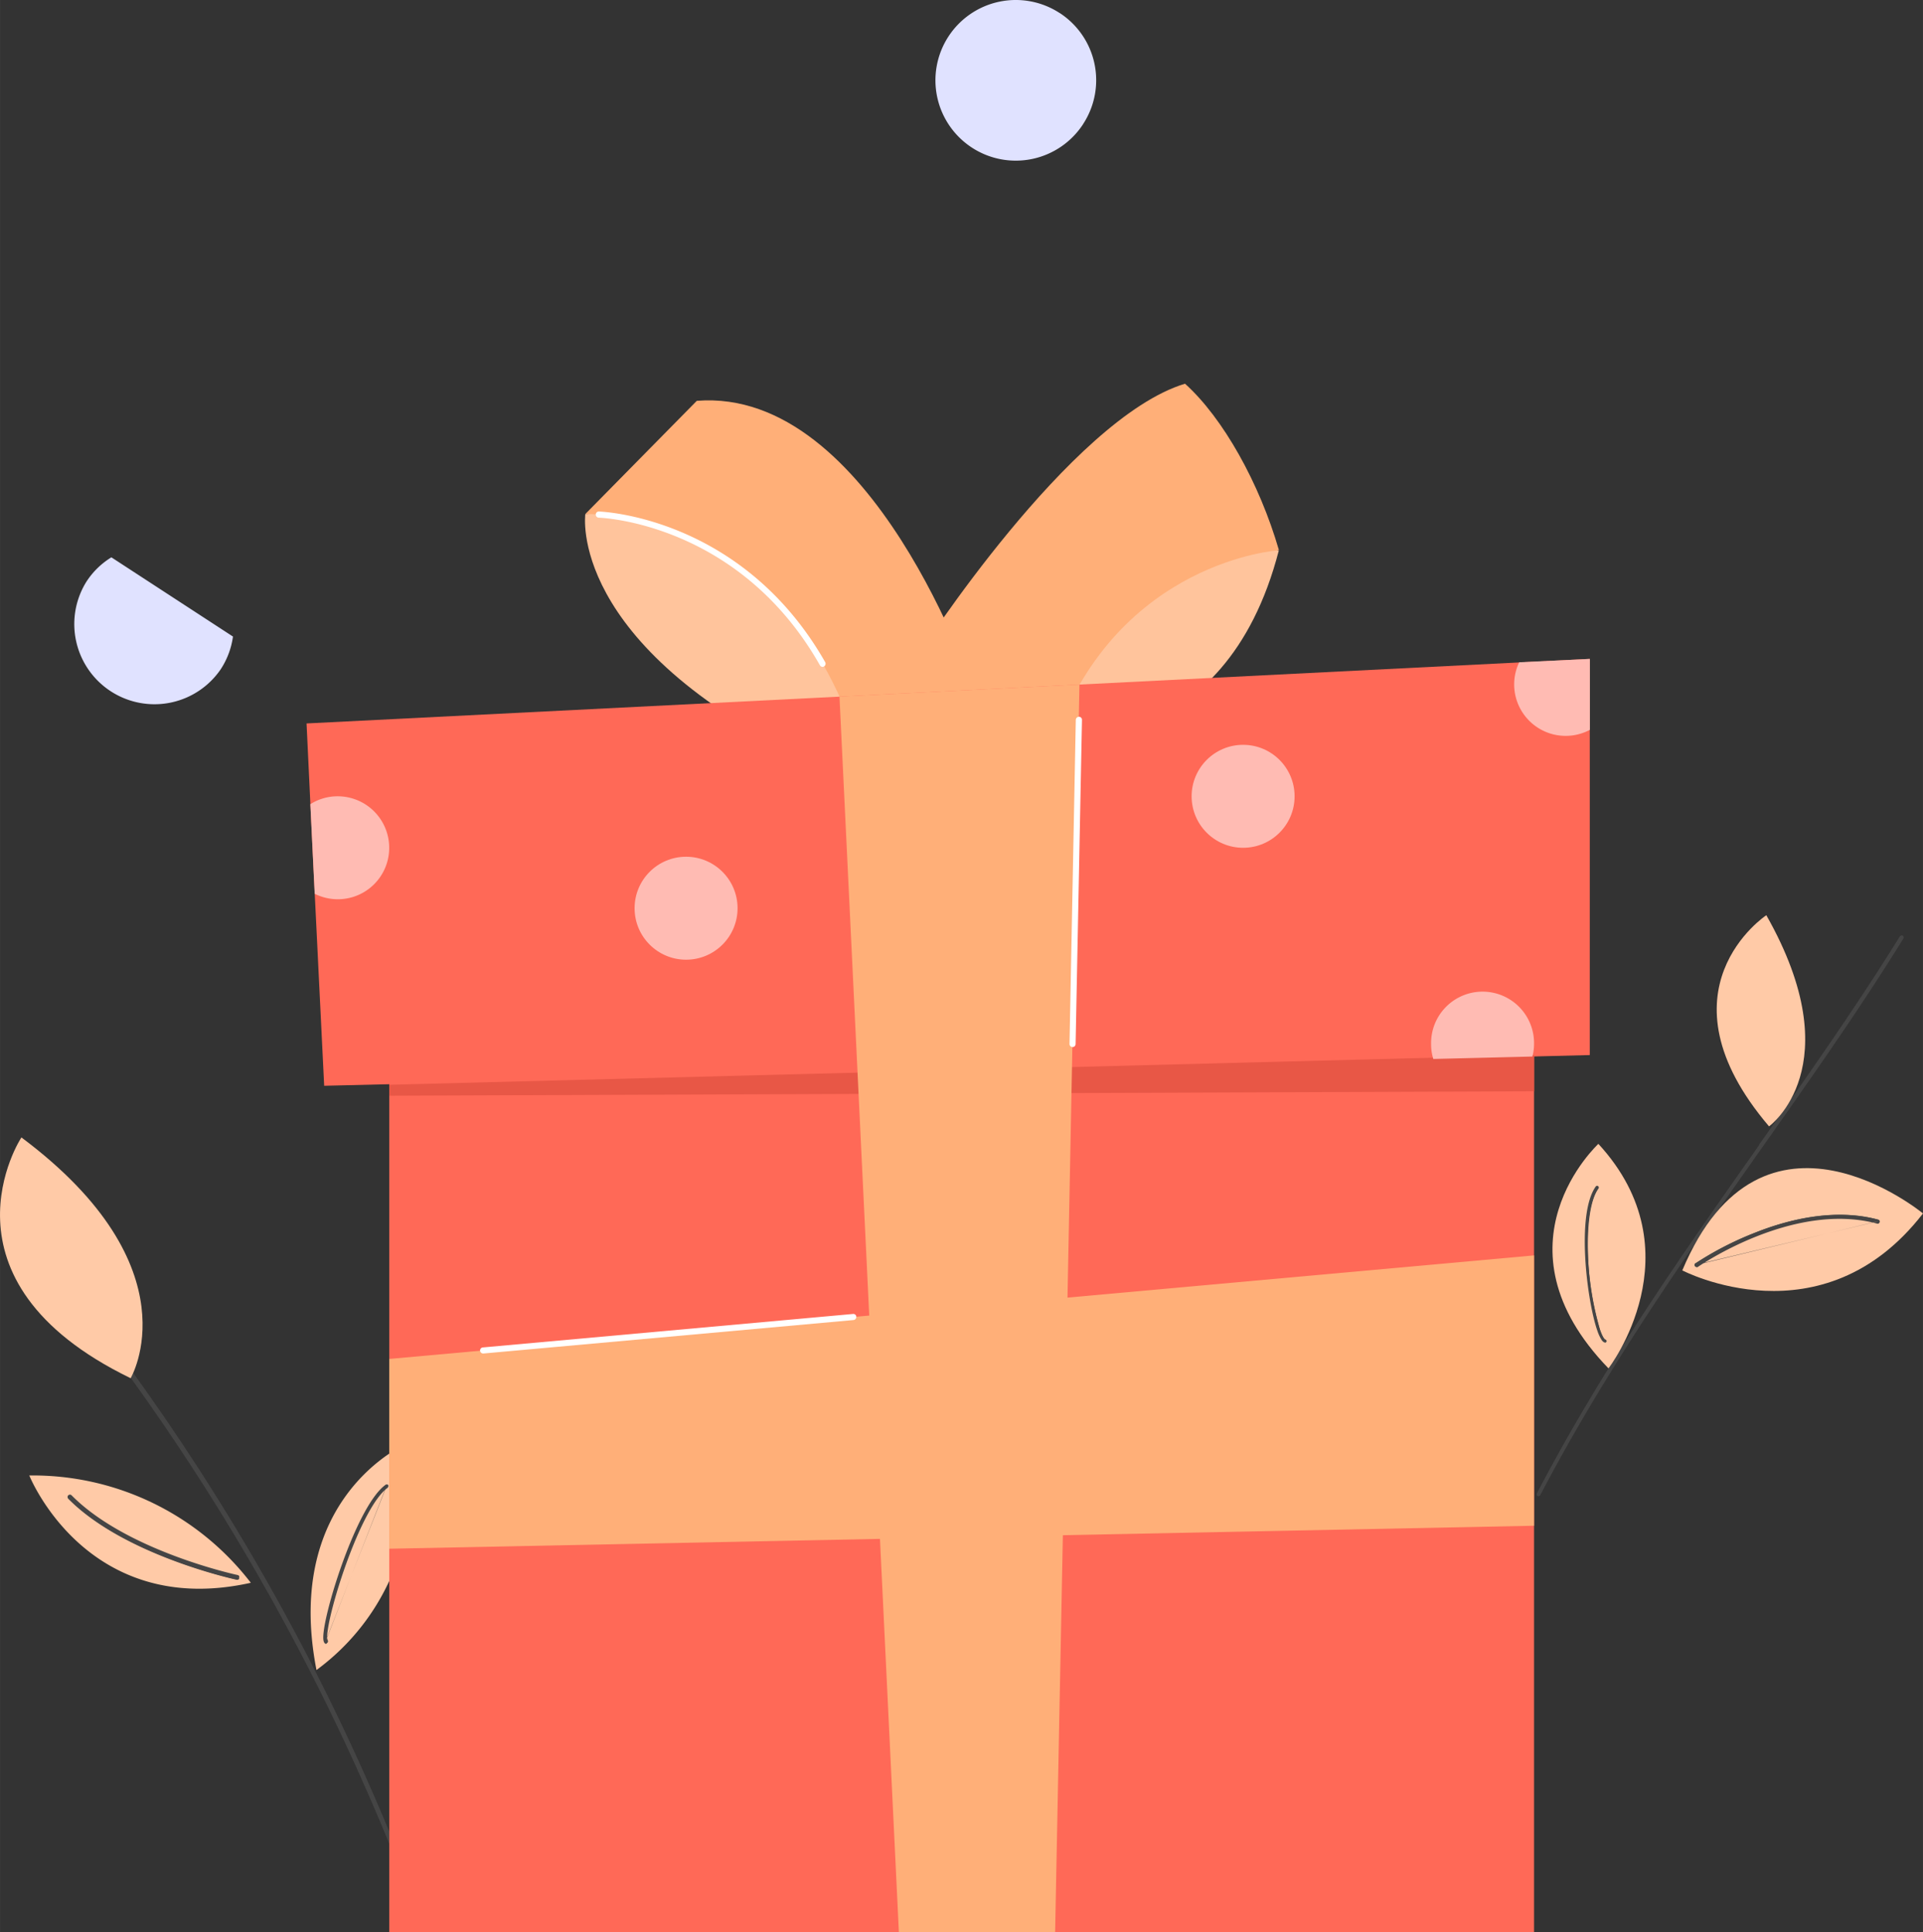 <svg xmlns="http://www.w3.org/2000/svg" width="1077.17" height="1082.42" viewBox="-0.004 -0.023 1077.174 1082.443" style=""><rect x="-0.004" y="-0.023" width="1077.174" height="1082.443" fill="#333333" stroke="none"/><g><title>FxVector2_358063838</title><g data-name="Layer 2"><g data-name="Layer 1"><path d="M123.57 375a44.92 44.92 0 0 1-75.27-49 44 44 0 0 1 14.08-13.79l68.11 44.39a44.49 44.49 0 0 1-6.92 18.4z" fill="#e0e2ff"></path><path d="M606.75 69.45a45 45 0 1 1-13.22-62.19h.05a44.89 44.89 0 0 1 13.2 62.11z" fill="#e0e2ff"></path><path d="M861.23 837.42a.71.71 0 0 0 0 .29.68.68 0 0 0 .91-.29c37.18-71.07 81.51-134 124.31-194.76 28-39.73 54.5-77.37 79.19-117.1a.8.8 0 0 0 0-1 .73.73 0 0 0-1 0c-24.64 39.74-51.09 77.26-79.08 117-42.91 60.85-87.24 123.81-124.43 194.93a.63.63 0 0 0 .1.93z" fill="#454545"></path><path d="M861.4 838.16a1 1 0 0 1-.51-.45 1.21 1.21 0 0 1 0-1.08c37.24-71.18 81.57-134.14 124.43-195v-.28c27.93-39.74 54.32-77.15 78.85-116.71a1.09 1.09 0 0 1 .73-.51 1.16 1.16 0 0 1 .86 0 1.29 1.29 0 0 1 .51.68 1.24 1.24 0 0 1 0 .85c-24.64 39.74-51.09 77.31-79.13 117.11-42.86 60.86-87.14 123.75-124.32 194.77a1.37 1.37 0 0 1-.62.57 1.29 1.29 0 0 1-.8.05zm204-313.17c-24.58 39.73-51.09 77.09-78.91 116.76v.25c-42.84 60.89-87.17 123.79-124.35 195 37.12-71.13 81.46-134 124.26-194.82 28.1-39.73 54.55-77.43 79.19-117.1v-.35z" fill="#454545"></path><path d="M990.94 631s46.55-33.5-1.53-118.3c0 .03-63.52 41.92 1.53 118.3z" fill="#ffcaa7"></path><path d="M901 766.58s50.18-65.11-5.67-125.79c.13 0-61.52 56.37 5.67 125.79z" fill="#ffcaa7"></path><path d="M897.39 750.35a3.41 3.41 0 0 0 1.65 1.42.57.57 0 0 0 .72-.35.56.56 0 0 0-.39-.68c-.34 0-1.48-.85-3.18-5.68a170.46 170.46 0 0 1-6.64-40.42c-1-18.45 1-32.18 5.67-38.71a.57.57 0 1 0-1-.62c-10.84 15.66-4.54 63.91 1 80.09a22.17 22.17 0 0 0 2.17 4.95z" fill="#454545"></path><path d="M898.87 752.11a3.53 3.53 0 0 1-1.76-1.54 23.26 23.26 0 0 1-2.39-5.22c-5.67-16.23-11.92-64.65-1-80.44a1 1 0 0 1 1.25-.54 1 1 0 0 1 .55 1.25 1 1 0 0 1-.27.37c-4.43 6.42-6.36 20.1-5.68 38.43a172.22 172.22 0 0 0 6.65 40.31c1.75 5.11 2.89 5.67 3 5.67a.86.86 0 0 1 .66 1 .65.65 0 0 1 0 .13.81.81 0 0 1-.45.57 1.1 1.1 0 0 1-.56.01zm-4.26-86.85c-10.84 15.61-4.49 63.69 1 79.81a24.08 24.08 0 0 0 2.33 5 3.14 3.14 0 0 0 1.42 1.25c-.57 0-1.76-1.25-3.47-6a174.48 174.48 0 0 1-6.64-40.53c-1-18.5 1-32.36 5.68-38.88a.4.4 0 0 0 0-.34z" fill="#454545"></path><path d="M942.35 711.69s78.39 41.1 134.82-31.9c0 0-90.09-74.59-134.82 31.9z" fill="#ffcaa7"></path><path d="M949.67 709a.74.74 0 0 0 1 0c.56-.39 53.81-37.23 101-24.46a.68.68 0 0 0 .85-.45.68.68 0 0 0-.45-.85c-25-6.75-51.49.29-69.26 7.44a179.17 179.17 0 0 0-32.92 17 .68.68 0 0 0-.17 1.3z" fill="#454545"></path><path d="M949.78 709.65a1.16 1.16 0 0 1-.45-.4 1.14 1.14 0 0 1 .34-1.48 180.93 180.93 0 0 1 33-17c17.83-7.15 44.39-14.25 69.54-7.43a1 1 0 0 1 .68.51 1.37 1.37 0 0 1 0 .85 1.14 1.14 0 0 1-1.39.8c-47.23-12.77-100.08 24-100.59 24.36a1.23 1.23 0 0 1-1.13-.21zm0-.91h.34c.35 0 53.7-37.35 101.33-24.47m.34 0c-24.92-6.75-51.09 0-69 7.38a181 181 0 0 0-32.81 17 .49.49 0 0 0 0-.17z" fill="#454545"></path><path d="M230.46 1058.35A1277.44 1277.44 0 0 0 69 762.66a.86.86 0 0 0-1.19-.16.85.85 0 0 0-.17 1.19 1271.61 1271.61 0 0 1 161 294.55z" fill="#454545"></path><path d="M231.14 1058.92h-2.9v-.28A1266.91 1266.91 0 0 0 67.48 764a1.47 1.47 0 0 1 0-1 1.48 1.48 0 0 1 .52-.9 1.32 1.32 0 0 1 1 0 1.15 1.15 0 0 1 .85.51 1272.38 1272.38 0 0 1 161 295.57zm-2.22-1.13h.8A1273.58 1273.58 0 0 0 68.56 762.61a.38.38 0 0 0-.51 0 .66.66 0 0 0 0 .28 1270.34 1270.34 0 0 1 160.87 294.9z" fill="#454545"></path><path d="M73.16 772.09S109.72 710.27 12 637.21c-.2 0-52 79.93 61.16 134.88z" fill="#ffcaa7"></path><path d="M140.48 886.7A154 154 0 0 0 16.4 826.58s32.12 80.61 124.08 60.12z" fill="#ffcaa7"></path><path d="M177.27 935.57a128.69 128.69 0 0 0 50.52-126.81s-69.48 29.52-50.52 126.81z" fill="#ffcaa7"></path><path d="M183.23 920.07a.79.79 0 0 1-1 0c-.4-.56-.91-1.81-.34-6.47 2.32-18 19.35-70.44 34-81.46a.7.7 0 0 1 1 0 .8.8 0 0 1 0 1c-14.36 10.55-31.5 63.12-33.72 80.49-.57 4.31 0 5.16 0 5.34a.68.68 0 0 1 .18.94.77.77 0 0 1-.12.16z" fill="#454545"></path><path d="M182.6 920.93a1.26 1.26 0 0 1-.79-.46c-.57-.68-1.08-2-.46-6.81 2.33-18 19.48-70.73 34.46-81.74a1.2 1.2 0 0 1 1.65 0 1.3 1.3 0 0 1 0 .91 1.22 1.22 0 0 1-.46.73c-14.24 10.51-31.27 62.9-33.49 80.21-.57 4.15 0 4.94 0 5a1.17 1.17 0 0 1 0 1.36l-.28.28a1.24 1.24 0 0 1-.63.52zm33.78-88.33c-14.82 10.9-31.79 63.18-34.06 81.17-.4 3.3-.34 5.28 0 6m0-.28a10.94 10.94 0 0 1 0-5.68c2.21-17.43 19.41-70.22 34.06-80.83z" fill="#454545"></path><path d="M133.22 884.48a1 1 0 0 1-.85.29c-.63 0-63-13.8-94.06-45.42a.84.84 0 0 1 0-1.19.79.79 0 0 1 1.12 0c30.77 31.17 92.64 44.68 93.27 44.79a1 1 0 0 1 .62 1z" fill="#454545"></path><path d="M132.54 885c-2.61-.56-63.41-14.07-94.35-45.41a1.4 1.4 0 0 1-.34-1 1.2 1.2 0 0 1 .4-.91 1.31 1.31 0 0 1 1.82 0c30.82 31.22 92.35 44.56 93 44.67a1.32 1.32 0 0 1 .85.57 1.44 1.44 0 0 1 0 1 2.22 2.22 0 0 1 0 .63 1.4 1.4 0 0 1-1.38.45zM39.1 838.28a.66.66 0 0 0 0 .28c30.71 31.11 91.28 44.62 93.83 45.41a.34.34 0 0 0 .34 0s0-.4-.28-.4S70.55 870 39.5 838.62z" fill="#454545"></path><path d="M327.87 287.94s-10.62 72.83 126.64 138.62l23.44-17S452.07 278 327.87 287.94z" fill="#ffc49c"></path><path d="M545.45 386.43s-56.77-169.73-155.14-161.9l-62.44 63.41S433.34 284.42 478 409.3z" fill="#ffaf78"></path><path d="M514.79 366.22s84.64-131.76 149-151.28c21.35 19.24 41.72 55.74 52.57 93.15 0 0-107.86 38.66-124.38 110.29z" fill="#ffaf78"></path><path d="M591 413.33s95 12.49 125.34-105c.03-.24-89.72 5.83-125.34 105z" fill="#ffc49c"></path><path fill="#ff6957" d="M218.03 591.12h641.28v491.3H218.03z"></path><path fill="#ff6957" d="M890.52 369.11v221.95l-32.13.8-55.51 1.36-621.3 15.04-5.28-107.51-2.44-50.24-2.15-45.24 679.13-34.17 39.68-1.99z"></path><path fill="#e85746" d="M218.03 607.7l641.27-16.64v20.27l-641.27 2.5v-6.13z"></path><path d="M460.81 373.6a1.82 1.82 0 0 1-1.53-.91C413.86 292.59 336.15 290 335.36 290a1.76 1.76 0 0 1-1.65-1.76 1.7 1.7 0 0 1 1.71-1.7c.79 0 80.2 2.61 126.81 84.4a1.83 1.83 0 0 1-.63 2.39 2.4 2.4 0 0 1-.79.27z" fill="#fff"></path><path fill="#ffaf78" d="M218.03 761.3l641.27-58.01v151.45l-641.27 12.88V761.3z"></path><path fill="#ffaf78" d="M470.23 390.23l33.27 692.19h87.53l13.62-698.95-134.42 6.76z"></path><path d="M270.7 758.24a1.7 1.7 0 0 1-.18-3.4h.07l207.19-18.74a1.64 1.64 0 0 1 1.86 1.4v.13a1.71 1.71 0 0 1-1.52 1.87l-207.25 18.74z" fill="#fff"></path><path d="M600.74 586.58a1.71 1.71 0 0 1-1.65-1.76l3.52-181.65a1.82 1.82 0 0 1 1.76-1.65 1.71 1.71 0 0 1 1.7 1.71l-3.57 181.7a1.71 1.71 0 0 1-1.76 1.65z" fill="#fff"></path><path d="M218 474.92a28.78 28.78 0 0 1-41.73 25.77l-2.44-50.18a28.38 28.38 0 0 1 15.33-4.42A28.84 28.84 0 0 1 218 474.92z" fill="#ffbbb3"></path><circle cx="384.3" cy="508.79" r="28.84" fill="#ffbbb3"></circle><circle cx="696.33" cy="446.09" r="28.84" fill="#ffbbb3"></circle><path d="M859.3 584.88a28.38 28.38 0 0 1-.91 7l-55.51 1.36a27.11 27.11 0 0 1-1.25-8.34 28.84 28.84 0 1 1 57.67 0z" fill="#ffbbb3"></path><path d="M890.58 369.11v39.74a28.85 28.85 0 0 1-42.41-25.43A28.48 28.48 0 0 1 851 371z" fill="#ffbbb3"></path></g></g></g></svg>